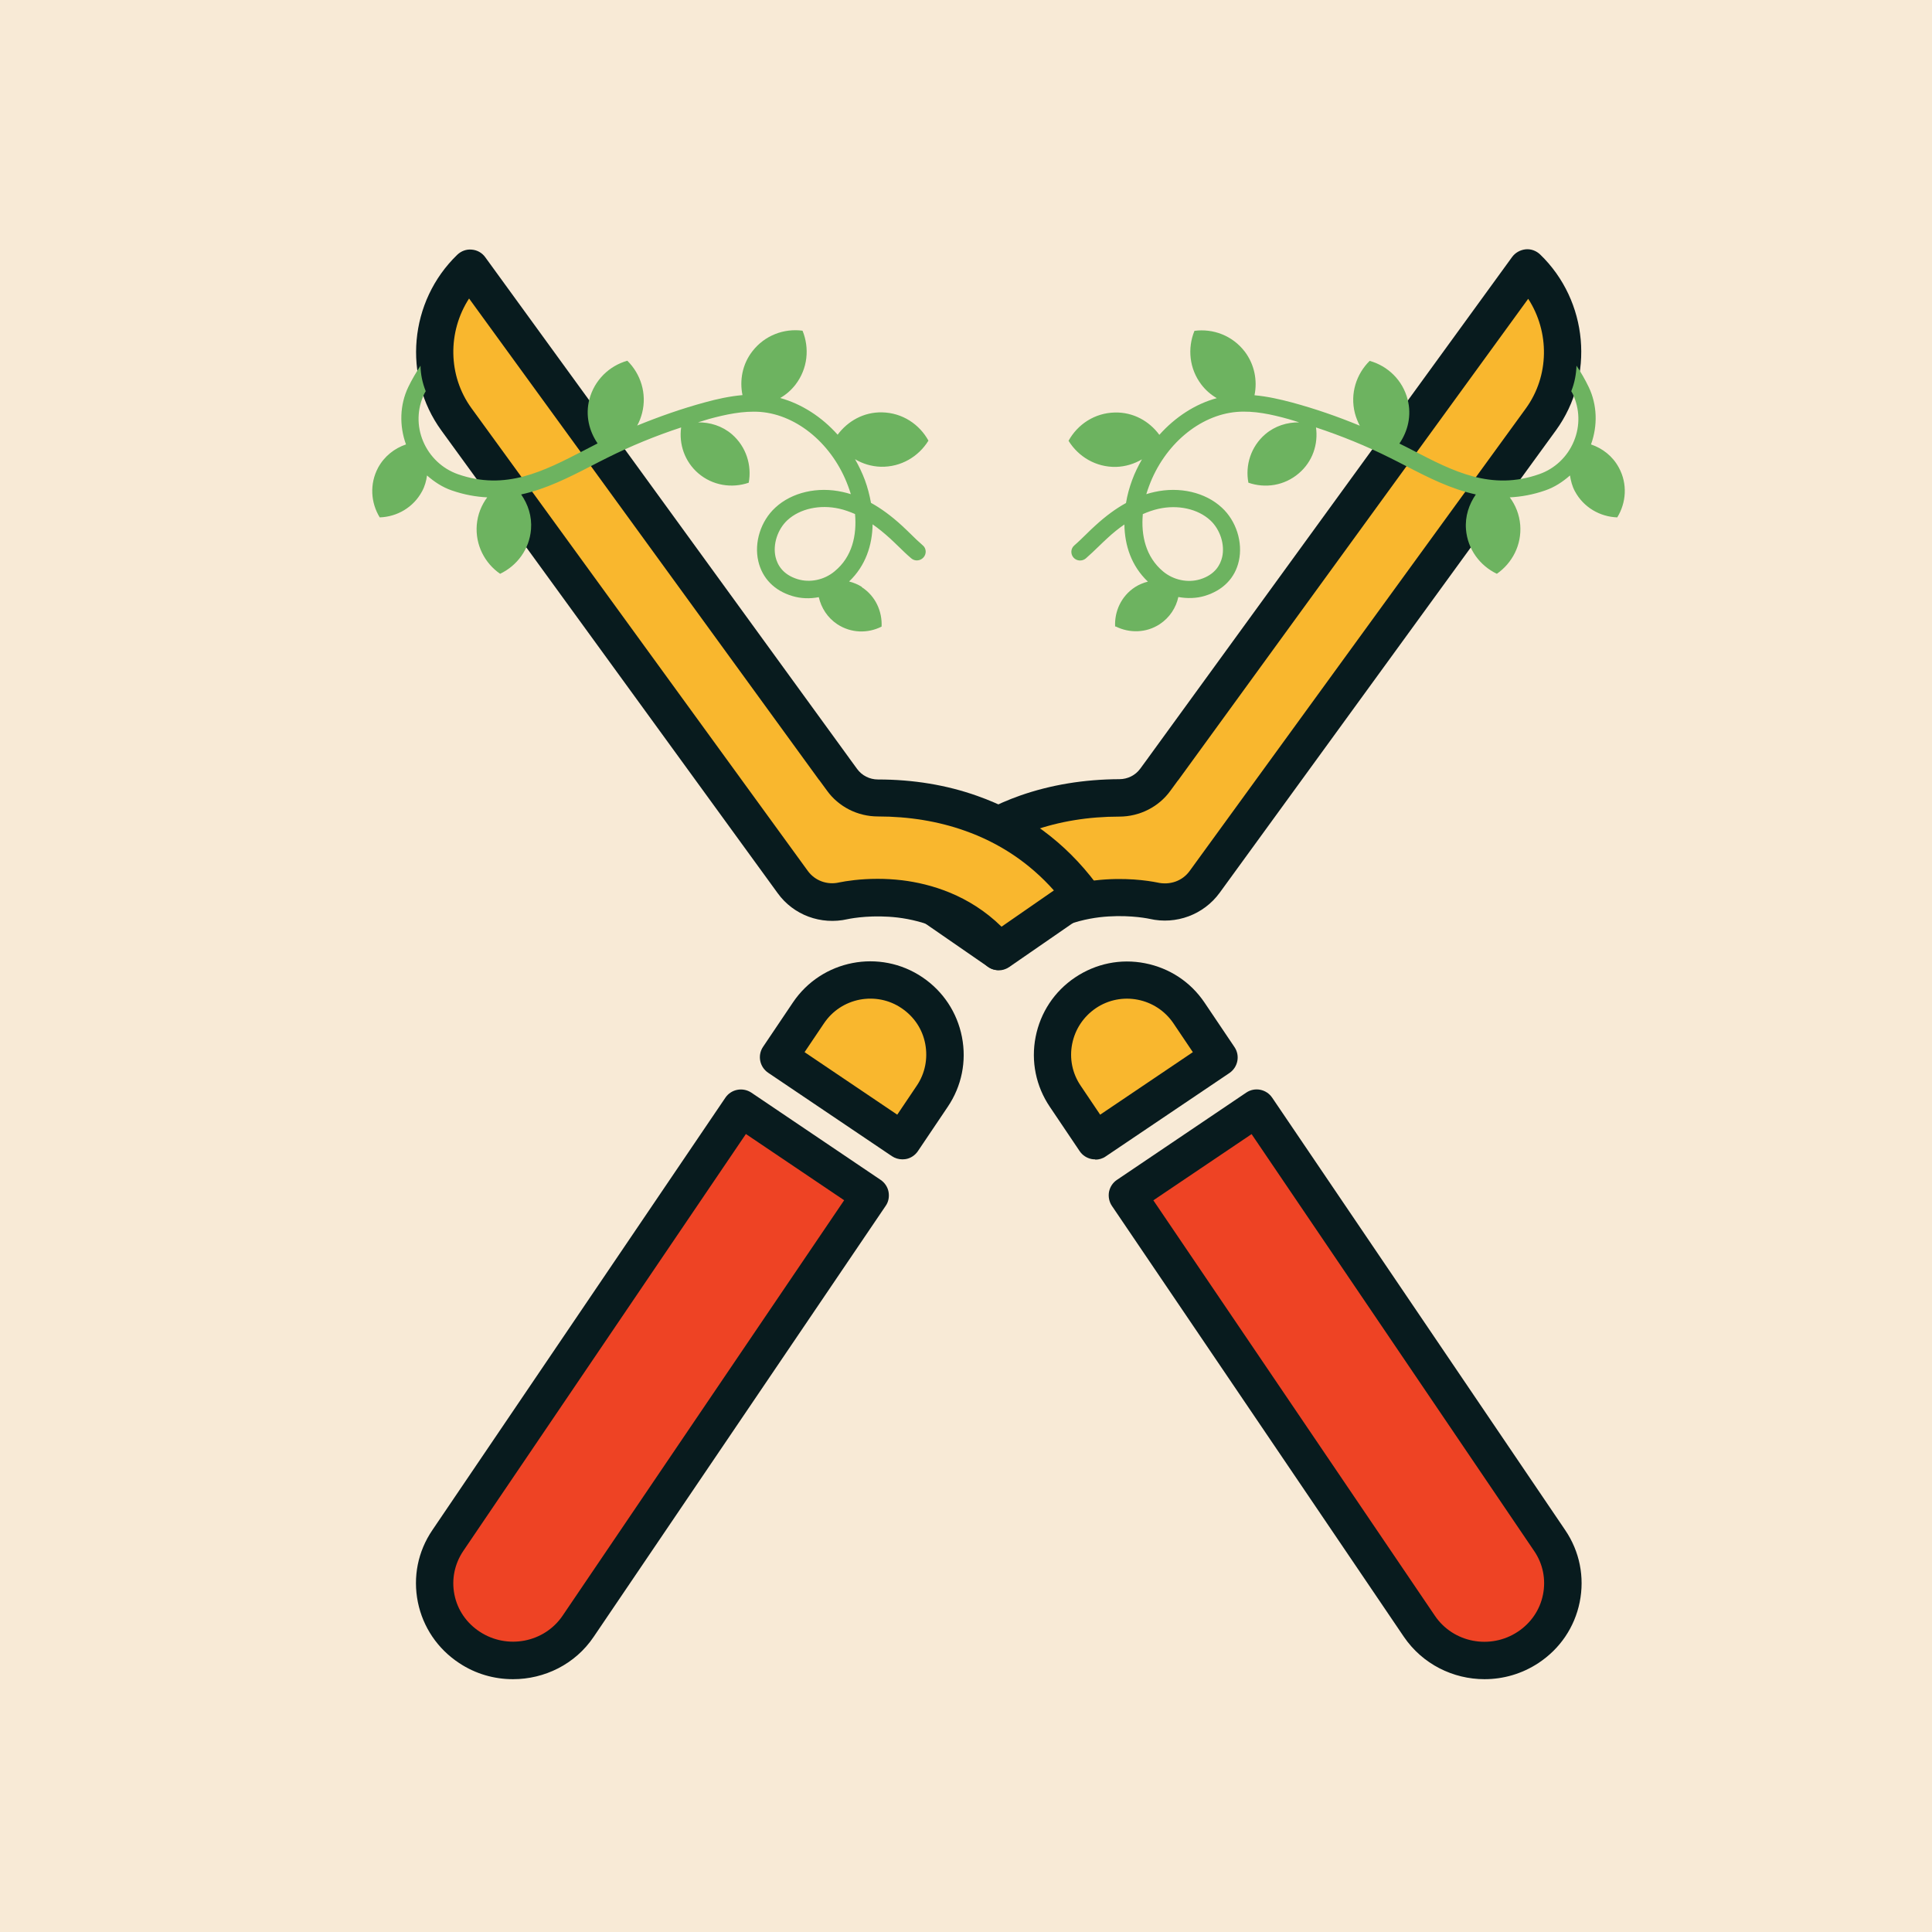 <?xml version="1.0" encoding="UTF-8"?>
<svg id="Layer_2" data-name="Layer 2" xmlns="http://www.w3.org/2000/svg" viewBox="0 0 133.2 133.2">
  <defs>
    <style>
      .cls-1 {
        fill: #f8ead6;
      }

      .cls-2 {
        fill: #6db360;
      }

      .cls-3 {
        fill: #ee4324;
      }

      .cls-4 {
        fill: #081b1e;
      }

      .cls-5 {
        fill: #f9b72e;
      }
    </style>
  </defs>
  <g id="Art">
    <g>
      <rect class="cls-1" width="133.2" height="133.2"/>
      <g>
        <path class="cls-5" d="M63.17,61.67c1.99-2.64,4.55-4.53,7.6-5.6h0c1.97-.7,4.12-1.05,6.41-1.05.99,0,1.92-.47,2.48-1.26l.54-.74h0s25.09-34.53,25.09-34.53c2.82,2.73,3.28,7.2.94,10.43l-22.28,30.65h0s-.9,1.24-.9,1.24c-.8,1.1-2.17,1.61-3.49,1.3-.01,0-.03,0-.04,0-.44-.09-1.97-.35-3.86-.12,0,0,0,0,0,0t0,0c-2,.25-4.72,1.09-6.8,3.62l-5.69-3.93Z"/>
        <path class="cls-4" d="M68.85,66.89c-.25,0-.51-.07-.73-.23l-5.69-3.93c-.29-.2-.48-.51-.54-.86-.06-.35.03-.7.24-.98,2.15-2.85,4.91-4.88,8.2-6.04,2.11-.74,4.41-1.12,6.84-1.13h0c.58,0,1.11-.27,1.44-.72l.55-.75s.01-.02.02-.03l25.07-34.5c.22-.3.56-.49.93-.53.37-.04.74.1,1.01.36,3.31,3.2,3.77,8.41,1.09,12.11l-23.19,31.89c-1.1,1.51-3,2.22-4.83,1.8-.38-.08-1.76-.31-3.46-.11-1.71.21-4.13.93-5.96,3.16-.25.31-.62.47-1,.47ZM65.05,61.4l3.61,2.5c2.23-2.2,4.9-2.96,6.83-3.2,2.04-.24,3.67.02,4.28.14.9.21,1.75-.11,2.24-.78l23.18-31.89c1.64-2.25,1.65-5.29.17-7.57l-24.12,33.18s-.02.02-.03.03l-.52.71c-.8,1.11-2.12,1.78-3.52,1.78h0c-2.13,0-4.15.33-5.98.98-2.39.84-4.46,2.23-6.15,4.12Z"/>
        <path class="cls-3" d="M59.99,82.41l-8.92-6.01-20.2,29.81c-.8,1.18-1.08,2.6-.8,3.99.28,1.39,1.1,2.59,2.3,3.39,2.48,1.63,5.84.98,7.49-1.46l20.13-29.71Z"/>
        <path class="cls-4" d="M35.36,115.77c-1.28,0-2.57-.36-3.7-1.11-1.49-.98-2.5-2.48-2.85-4.2-.35-1.74,0-3.5,1-4.97l20.2-29.81c.4-.59,1.2-.74,1.79-.35l8.92,6.02c.28.19.48.49.54.82.06.34,0,.69-.2.97l-20.13,29.71c-1.28,1.9-3.4,2.92-5.56,2.92ZM51.42,78.19l-19.48,28.74c-.6.89-.82,1.96-.61,3.01.21,1.05.83,1.96,1.75,2.56,1.89,1.24,4.45.75,5.71-1.11l19.41-28.64-6.78-4.57Z"/>
        <path class="cls-2" d="M76.92,43.19c.94.47,2.1.46,3.04-.16.68-.45,1.12-1.13,1.28-1.87.61.11,1.24.1,1.83-.08,1.25-.38,2.08-1.23,2.34-2.4.29-1.29-.18-2.77-1.17-3.68-1.14-1.06-2.92-1.47-4.65-1.08-.19.04-.37.09-.56.15.06-.19.12-.38.19-.56,1.05-2.84,3.47-4.89,6.04-5.11,1.19-.1,2.41.17,3.56.49.25.07.5.15.75.23-.83-.01-1.66.24-2.34.82-.99.85-1.39,2.14-1.16,3.34,1.16.4,2.48.21,3.48-.65.95-.81,1.34-2.01,1.18-3.16,1.75.58,3.45,1.27,5.09,2.09.37.18.73.37,1.1.56,1.54.8,3.12,1.6,4.83,1.97-.47.68-.75,1.5-.68,2.4.11,1.38.96,2.51,2.13,3.07,1.06-.74,1.72-1.99,1.61-3.37-.06-.72-.32-1.36-.72-1.9.78-.04,1.59-.18,2.45-.48.64-.22,1.2-.59,1.7-1.03.06.37.15.74.34,1.09.6,1.12,1.74,1.76,2.92,1.8.62-1.01.72-2.31.11-3.43-.43-.8-1.13-1.33-1.92-1.6.47-1.3.43-2.73-.16-3.96-.25-.52-.53-1-.84-1.47-.02.59-.13,1.18-.36,1.76.03.06.07.12.1.18.49,1.04.52,2.22.08,3.27-.44,1.07-1.32,1.9-2.39,2.27-3.3,1.16-5.92-.19-8.69-1.63-.32-.16-.63-.33-.95-.48.59-.86.85-1.94.57-3.03-.34-1.34-1.37-2.32-2.62-2.67-.92.91-1.36,2.25-1.02,3.6.08.31.2.6.34.87-1.52-.63-3.08-1.17-4.67-1.6-.83-.22-1.7-.42-2.59-.5.21-1.02,0-2.13-.68-3.02-.85-1.1-2.18-1.59-3.46-1.42-.49,1.2-.36,2.61.48,3.71.3.39.66.7,1.06.93-1.48.4-2.86,1.3-3.96,2.53-.7-.95-1.8-1.57-3.07-1.54-1.39.03-2.57.82-3.19,1.95.68,1.1,1.89,1.83,3.28,1.8.65-.02,1.25-.21,1.78-.52-.26.46-.5.94-.68,1.44-.18.49-.33,1.02-.42,1.57-.71.39-1.41.91-2.11,1.55-.21.19-.41.38-.61.58-.28.27-.55.54-.84.79-.26.22-.27.6-.06.84.22.25.6.27.85.06.3-.26.6-.55.89-.83.2-.19.39-.38.59-.56.39-.36.78-.68,1.18-.95.02,1.44.48,2.86,1.62,3.94-.31.08-.61.2-.89.38-.95.62-1.42,1.67-1.37,2.72M78.78,35.45c.36-.16.73-.29,1.09-.37,1.34-.3,2.71,0,3.57.79.68.63,1.02,1.67.82,2.54-.12.52-.48,1.21-1.52,1.53-.86.26-1.84.05-2.55-.54-1.2-1-1.53-2.49-1.4-3.94"/>
        <path class="cls-5" d="M62.88,68.44h0c-2.35-1.59-5.55-.97-7.14,1.39l-2.06,3.06,8.53,5.75,2.06-3.06c1.59-2.35.97-5.55-1.39-7.14"/>
        <path class="cls-4" d="M62.21,79.93c-.26,0-.51-.08-.72-.22l-8.53-5.75c-.59-.4-.75-1.2-.35-1.79l2.06-3.06c1.98-2.94,5.99-3.72,8.93-1.73h0c1.42.96,2.39,2.42,2.72,4.11.33,1.69-.02,3.4-.98,4.82l-2.06,3.06c-.19.28-.49.48-.82.54-.08.01-.16.02-.25.02ZM55.47,72.54l6.39,4.31,1.34-1.99c.58-.85.78-1.88.59-2.89s-.77-1.88-1.63-2.46h0c-.85-.58-1.88-.78-2.89-.59-1.01.2-1.88.77-2.46,1.63l-1.34,1.99Z"/>
        <path class="cls-5" d="M74.54,61.67c-1.99-2.64-4.55-4.53-7.6-5.6h0c-1.97-.7-4.12-1.05-6.41-1.05-.99,0-1.92-.47-2.48-1.26l-.54-.74h0s-25.09-34.53-25.09-34.53c-2.82,2.73-3.28,7.2-.94,10.43l22.28,30.65h0s.9,1.24.9,1.24c.8,1.1,2.17,1.61,3.49,1.3.01,0,.03,0,.04,0,.44-.09,1.97-.35,3.86-.12,0,0,0,0,0,0t0,0c2,.25,4.72,1.09,6.8,3.62l5.69-3.93Z"/>
        <path class="cls-4" d="M68.86,66.89c-.37,0-.74-.16-1-.47-1.83-2.23-4.25-2.95-5.96-3.16-1.7-.2-3.08.03-3.46.11-1.84.42-3.74-.28-4.83-1.8l-23.18-31.89c-2.69-3.7-2.22-8.91,1.09-12.11.27-.26.63-.4,1.01-.36.37.03.71.22.93.53l25.07,34.5s.01.02.02.03l.54.74c.33.46.87.73,1.44.73h0c2.43,0,4.73.38,6.84,1.13,3.3,1.16,6.06,3.19,8.2,6.04.21.28.3.63.24.98-.06.35-.25.65-.54.85l-5.69,3.93c-.22.15-.48.23-.73.23ZM60.52,60.59c.52,0,1.08.03,1.68.1,1.95.24,4.61,1,6.85,3.2l3.61-2.5c-1.69-1.9-3.76-3.28-6.15-4.12-1.83-.65-3.85-.98-5.98-.98h0c-1.4,0-2.72-.67-3.52-1.79l-.52-.71s-.02-.02-.03-.03l-24.12-33.18c-1.48,2.28-1.47,5.32.17,7.57l23.18,31.89c.49.68,1.34.99,2.16.8.49-.1,1.44-.25,2.67-.25Z"/>
        <path class="cls-3" d="M77.72,82.41l8.92-6.01,20.2,29.81c.8,1.18,1.08,2.6.8,3.99-.28,1.39-1.1,2.59-2.3,3.39-2.48,1.63-5.84.98-7.49-1.46l-20.13-29.71Z"/>
        <path class="cls-4" d="M102.35,115.77c-2.16,0-4.27-1.03-5.56-2.92l-20.13-29.71c-.19-.28-.26-.63-.2-.97.07-.34.26-.63.54-.82l8.92-6.02c.59-.4,1.39-.24,1.79.35l20.2,29.81c1,1.47,1.35,3.24,1,4.97-.35,1.73-1.36,3.22-2.85,4.2-1.14.75-2.43,1.11-3.71,1.11ZM79.52,82.76l19.41,28.64c1.26,1.86,3.82,2.35,5.71,1.1.91-.6,1.53-1.51,1.74-2.56.21-1.05,0-2.12-.61-3.01l-19.48-28.74-6.78,4.57Z"/>
        <path class="cls-2" d="M59.43,40.47c-.28-.18-.58-.3-.89-.38,1.14-1.08,1.6-2.51,1.62-3.94.39.27.78.59,1.18.95.2.18.39.37.59.56.29.28.58.57.89.83.25.22.63.19.85-.06.22-.25.2-.63-.06-.84-.29-.25-.57-.52-.84-.79-.2-.2-.41-.39-.61-.58-.7-.64-1.4-1.16-2.11-1.55-.1-.55-.24-1.08-.42-1.57-.19-.51-.42-.98-.68-1.44.52.31,1.12.5,1.78.52,1.39.03,2.6-.7,3.28-1.8-.62-1.13-1.8-1.92-3.19-1.95-1.27-.03-2.37.6-3.07,1.54-1.1-1.23-2.48-2.12-3.96-2.53.4-.23.76-.54,1.06-.93.84-1.1.97-2.51.48-3.71-1.28-.17-2.61.32-3.46,1.42-.69.89-.89,2-.68,3.02-.89.08-1.76.27-2.59.5-1.59.43-3.15.98-4.67,1.6.15-.27.26-.56.34-.87.34-1.34-.1-2.69-1.02-3.6-1.24.35-2.27,1.33-2.62,2.67-.28,1.09-.02,2.17.57,3.03-.32.16-.63.32-.95.49-2.77,1.43-5.39,2.79-8.69,1.63-1.07-.38-1.94-1.2-2.39-2.27-.44-1.05-.42-2.22.08-3.27.03-.06.07-.12.1-.18-.23-.58-.35-1.17-.36-1.76-.3.47-.59.95-.84,1.47-.59,1.23-.63,2.66-.16,3.96-.79.27-1.49.81-1.92,1.6-.6,1.12-.51,2.42.11,3.43,1.19-.04,2.32-.68,2.92-1.8.19-.35.29-.72.34-1.09.5.44,1.06.81,1.7,1.03.86.3,1.67.44,2.45.48-.4.54-.66,1.18-.72,1.9-.11,1.38.55,2.64,1.61,3.37,1.17-.56,2.02-1.69,2.13-3.07.07-.89-.2-1.71-.68-2.4,1.71-.37,3.29-1.17,4.84-1.97.37-.19.73-.38,1.1-.56,1.64-.82,3.35-1.52,5.09-2.09-.16,1.15.24,2.35,1.18,3.16.99.85,2.32,1.05,3.48.65.22-1.2-.17-2.48-1.16-3.34-.68-.58-1.51-.83-2.34-.82.25-.07.5-.16.75-.23,1.14-.31,2.36-.58,3.56-.49,2.57.21,4.99,2.27,6.04,5.11.07.18.13.37.19.56-.19-.06-.37-.11-.56-.15-1.72-.39-3.51.02-4.65,1.08-1,.92-1.47,2.4-1.17,3.69.27,1.17,1.1,2.03,2.34,2.4.59.18,1.22.2,1.83.08.17.74.6,1.42,1.28,1.87.95.62,2.1.64,3.05.16.05-1.05-.42-2.11-1.37-2.72M57.54,39.39c-.72.6-1.7.8-2.55.54-1.04-.32-1.4-1.01-1.52-1.53-.2-.87.14-1.91.82-2.54.86-.79,2.23-1.09,3.57-.79.36.08.72.21,1.09.37.13,1.45-.19,2.95-1.4,3.94"/>
        <path class="cls-5" d="M74.83,68.44h0c2.35-1.59,5.55-.97,7.14,1.39l2.06,3.06-8.53,5.75-2.06-3.06c-1.59-2.35-.97-5.55,1.39-7.14"/>
        <path class="cls-4" d="M75.51,79.93c-.08,0-.16,0-.25-.02-.34-.07-.63-.26-.82-.54l-2.06-3.06c-.96-1.42-1.31-3.14-.98-4.82.33-1.68,1.29-3.14,2.72-4.1h0c1.43-.96,3.14-1.31,4.82-.98,1.69.33,3.15,1.29,4.11,2.72l2.06,3.06c.4.59.24,1.39-.35,1.79l-8.53,5.75c-.21.15-.47.22-.72.22ZM75.55,69.51c-.85.58-1.43,1.45-1.63,2.46-.2,1.01.01,2.04.59,2.89l1.34,1.99,6.39-4.31-1.34-1.99c-1.19-1.76-3.59-2.23-5.35-1.04h0Z"/>
      </g>
    </g>
  </g>
</svg>